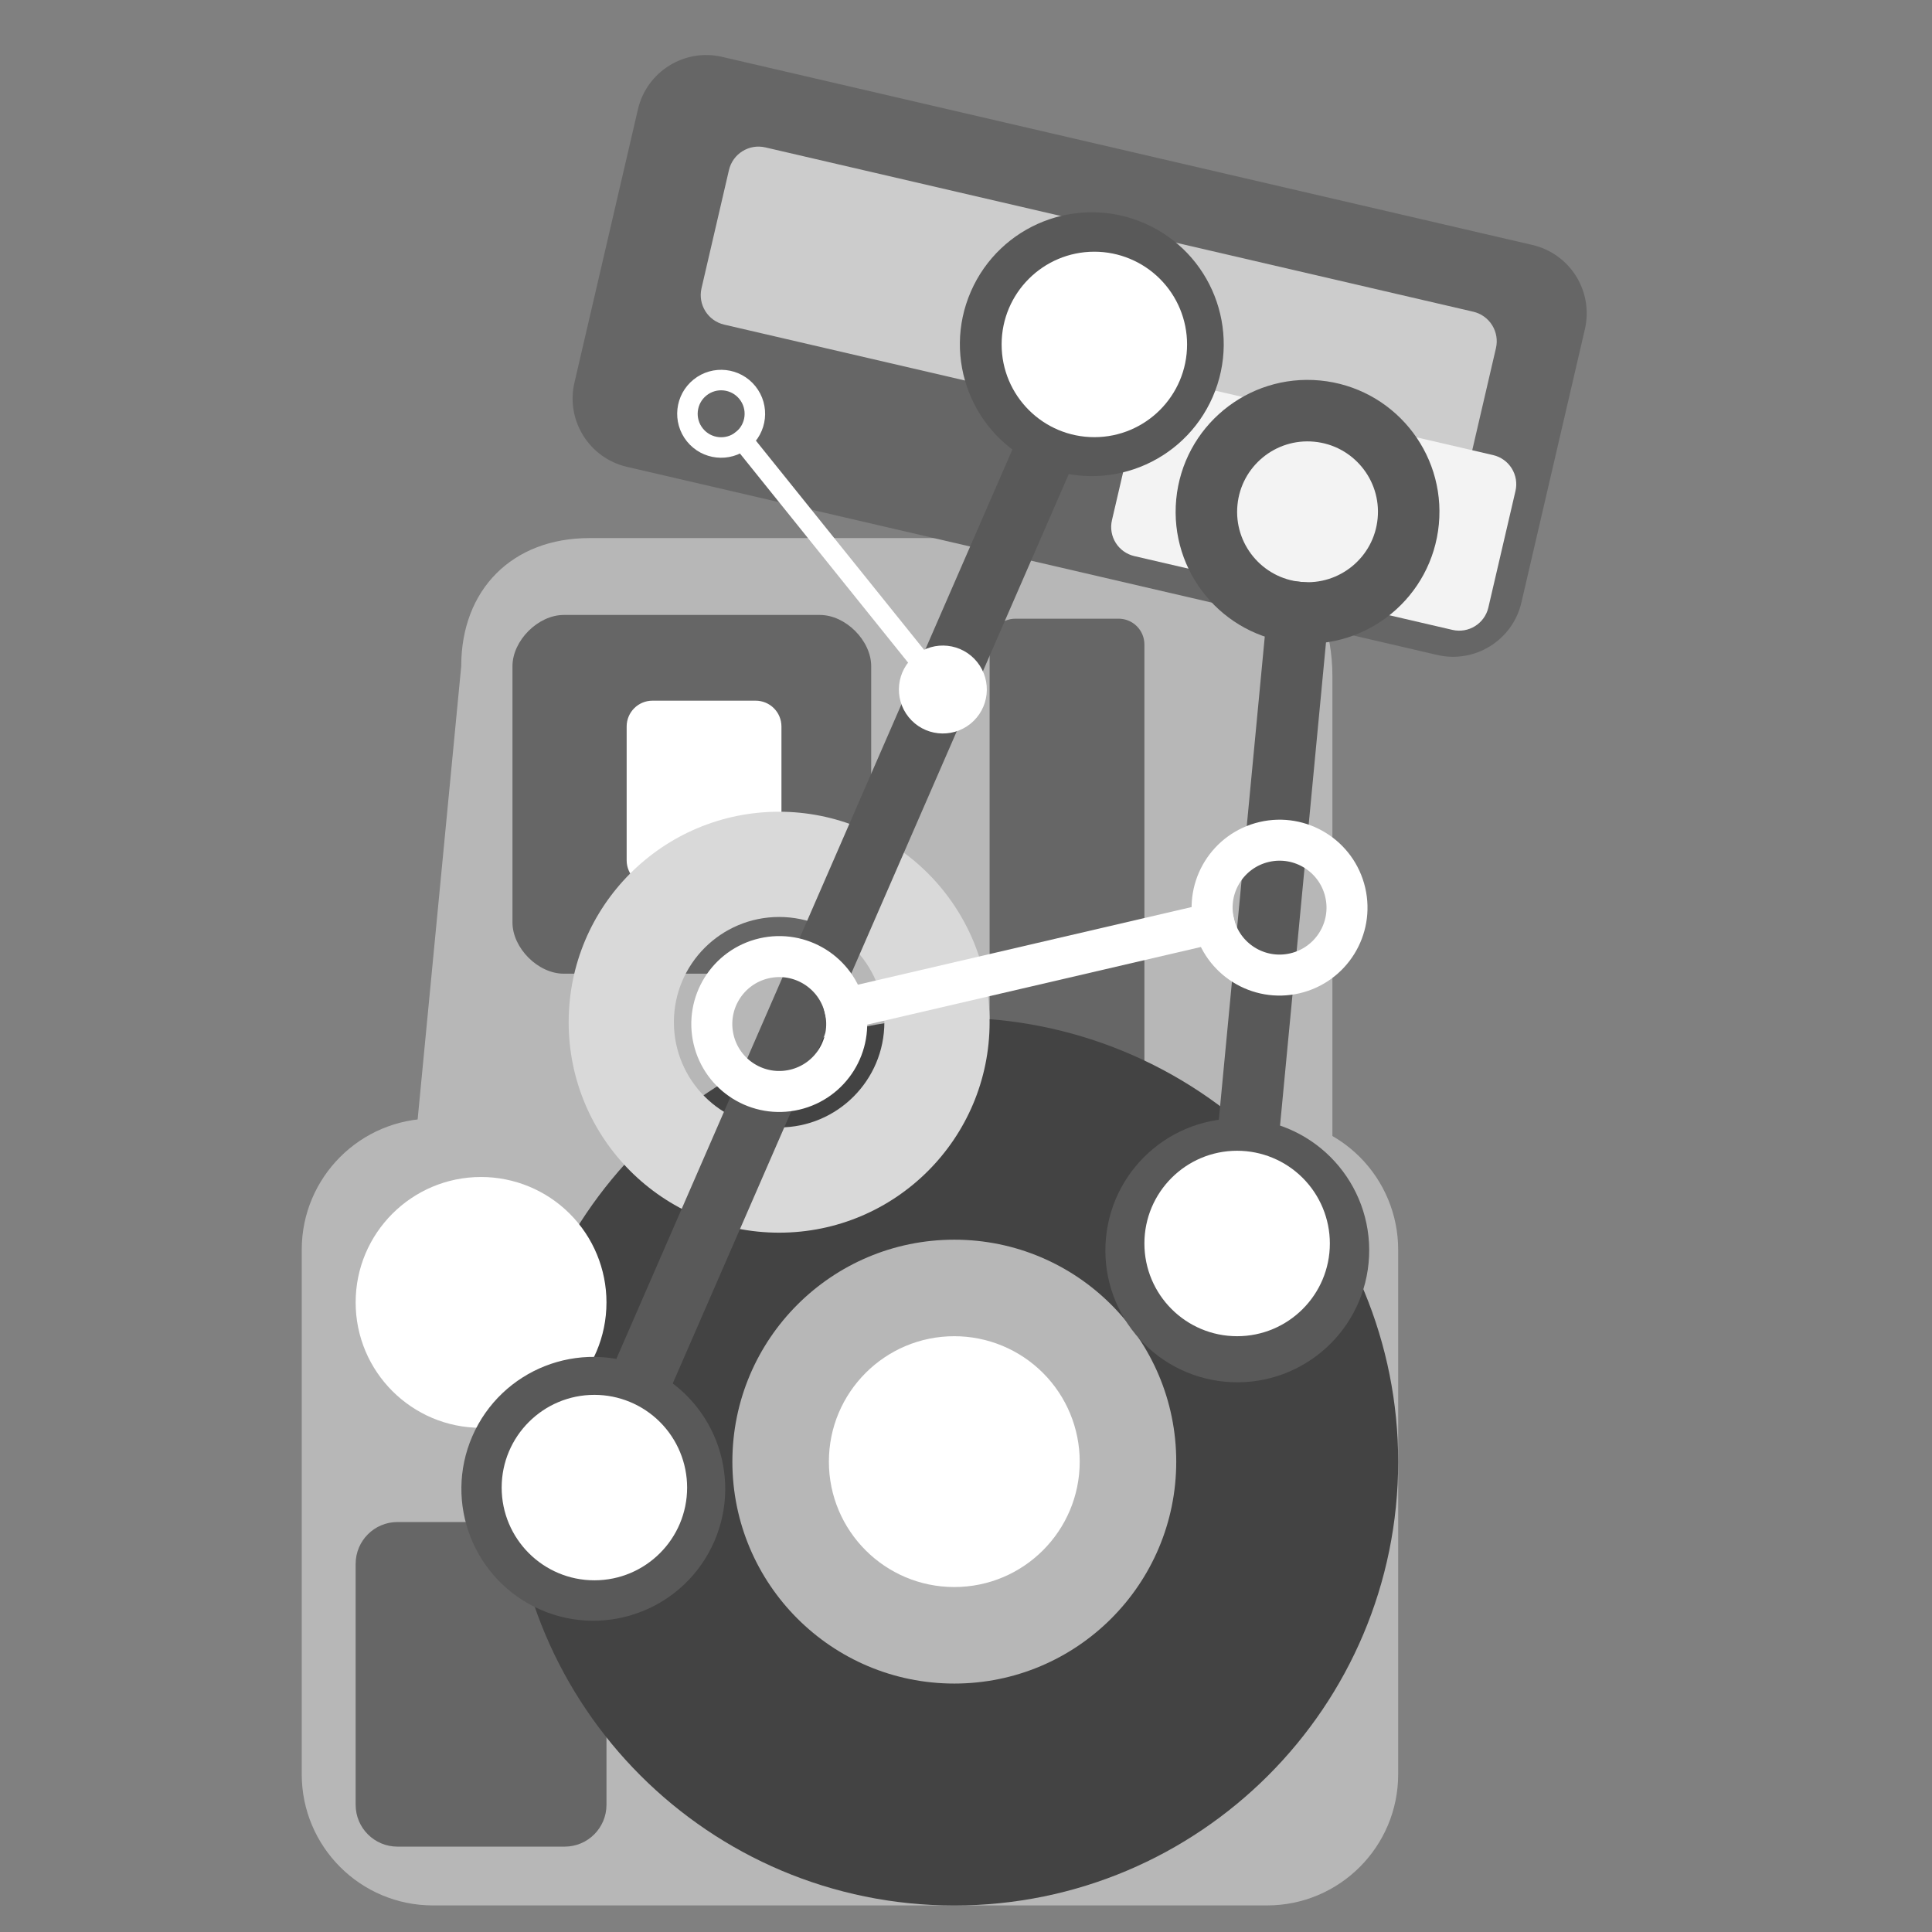 <svg version="1.1" viewBox="0.0 0.0 377 377" fill="none" stroke="none" stroke-linecap="square" stroke-miterlimit="10" xmlns:xlink="http://www.w3.org/1999/xlink" xmlns="http://www.w3.org/2000/svg">
  <rect x="0.0" y="0.0" width="377" height="377" fill="#808080" stroke="none"/>
  <clipPath id="g7d03849c6f_0_81">
    <path d="m0 0l377 0l0 377-377 0l0 -377" clip-rule="nonzero"/>
  </clipPath>
  <g clip-path="url(#g7d03849c6f_0_81)">
    <path fill="#000000" fill-opacity="0" d="m0 0l377 0l0 377-377 0z" fill-rule="evenodd"/>
    <path fill="#b7b7b7" d="m90 130 l0 0c0 -15 10 -25 25 -25 l120 0c5 0 13 2 18 7 c4 4 7 11 7 20 l0 102 l-180 0"/>
    <path fill="#666666" d="m100 130 c0 -5 5 -10 10 -10 l50 0 c5 0 10 5 10 10 l0 50 c0 5 -5 10 -10 10 l-50 0c-5 0 -10 -5 -10 -10z"/>
    <path fill="#b7b7b7" d="m58.879 243.861l0 0c0 -14.134 11.458 -25.591 25.591 -25.591l162.771 0c6.787 0 13.296 2.696 18.096 7.495c4.799 4.799 7.495 11.308 7.495 18.096l0 102.361c0 14.134 -11.457 25.591 -25.591 25.591l-162.771 0c-14.134 0 -25.591 -11.458 -25.591 -25.591z"/>
	<path fill="#666666" d="m124.483 21.334l0 0c1.711 -7.364 9.067 -11.948 16.431 -10.238l158.119 36.707c3.536 0.821 6.602 3.013 8.521 6.094c1.92 3.081 2.537 6.799 1.715 10.335l-12.388 53.333c-1.711 7.364 -9.067 11.948 -16.431 10.238l-158.119 -36.707c-7.364 -1.71 -11.947 -9.065 -10.237 -16.429z"/>
	<path fill="#666666" d="m193.108 125.761l0 0c0 -2.78 2.254 -5.034 5.034 -5.034l20.136 0l0 0c1.335 0 2.616 0.53 3.56 1.474c0.944 0.944 1.474 2.225 1.474 3.56l0 109.743c0 2.78 -2.254 5.034 -5.034 5.034l-20.136 0c-2.78 0 -5.034 -2.254 -5.034 -5.034z"/>
	<path fill="#cccccc" d="m142.243 33.188l0 0c0.739 -3.183 3.919 -5.165 7.103 -4.426l138.141 32.064c1.529 0.355 2.854 1.302 3.684 2.634c0.83 1.332 1.097 2.939 0.742 4.468l-5.354 23.055c-0.739 3.183 -3.919 5.165 -7.103 4.426l-138.141 -32.064l0 0c-3.183 -0.739 -5.165 -3.918 -4.425 -7.102z"/>
	<path fill="#f3f3f3" d="m222.273 78.769l0 0c0.731 -3.14 3.869 -5.095 7.009 -4.366l62.077 14.401c1.508 0.35 2.815 1.284 3.633 2.598c0.818 1.314 1.081 2.899 0.73 4.406l-5.291 22.74c-0.731 3.14 -3.869 5.095 -7.009 4.366l-62.077 -14.401c-3.14 -0.729 -5.094 -3.864 -4.363 -7.004z"/>
	<path fill="#666666" d="m69.399 305.16l0 0c0 -4.505 3.652 -8.158 8.158 -8.158l32.63 0l0 0c2.164 0 4.238 0.859 5.768 2.389c1.53 1.53 2.389 3.605 2.389 5.768l0 47.023c0 4.505 -3.652 8.158 -8.158 8.158l-32.63 0c-4.505 0 -8.158 -3.652 -8.158 -8.158z"/>
	<path fill="#434343" d="m99.604 285.213l0 0c0 -47.836 38.778 -86.614 86.614 -86.614l0 0c22.972 0 45.002 9.125 61.245 25.369c16.243 16.243 25.369 38.274 25.369 61.245l0 0c0 47.836 -38.779 86.614 -86.614 86.614l0 0c-47.836 0 -86.614 -38.779 -86.614 -86.614zm43.307 0l0 0c0 23.918 19.389 43.307 43.307 43.307c23.918 0 43.307 -19.389 43.307 -43.307c0 -23.918 -19.389 -43.307 -43.307 -43.307l0 0c-23.918 0 -43.307 19.389 -43.307 43.307z"/>
	<path fill="#000000" fill-opacity="0.0" d="m239.0 269.617l18.583 -195.37"/>
	<path stroke="#595959" stroke-width="12.0" stroke-linejoin="round" stroke-linecap="butt" d="m243.306 224.341l9.97 -104.819"/>
	<path fill="#595959" stroke="#595959" stroke-width="12.0" stroke-linecap="butt" d="m239.568 263.644c-10.853 -1.032 -18.814 -10.667 -17.782 -21.52c1.032 -10.853 10.667 -18.814 21.52 -17.782c10.853 1.032 18.814 10.667 17.782 21.52c-1.032 10.853 -10.667 18.814 -21.52 17.782z" fill-rule="nonzero"/>
	<path stroke="#595959" stroke-width="12.0" stroke-linecap="butt" d="m257.015 80.22c10.853 1.032 18.814 10.667 17.782 21.52c-1.032 10.853 -10.667 18.814 -21.52 17.782c-10.853 -1.032 -18.814 -10.667 -17.782 -21.52c1.032 -10.853 10.667 -18.814 21.52 -17.782z" fill-rule="nonzero"/>
	<path fill="#ffffff" d="m69.399 254.144l0 0c0 -13.516 10.957 -24.472 24.472 -24.472l0 0c6.49 0 12.715 2.578 17.305 7.168c4.589 4.589 7.168 10.814 7.168 17.305l0 0c0 13.516 -10.957 24.472 -24.472 24.472l0 0c-13.516 0 -24.472 -10.957 -24.472 -24.472z"/>
	<path fill="#ffffff" d="m122.283 141.761l0 0c0 -2.78 2.254 -5.034 5.034 -5.034l20.136 0l0 0c1.335 0 2.616 0.53 3.56 1.474c0.944 0.944 1.474 2.225 1.474 3.56l0 26.121c0 2.78 -2.254 5.034 -5.034 5.034l-20.136 0c-2.78 0 -5.034 -2.254 -5.034 -5.034z"/>
	<path fill="#d9d9d9" d="m110.966 199.467l0 0c0 -22.683 18.388 -41.071 41.071 -41.071l0 0c10.893 0 21.339 4.327 29.041 12.029c7.702 7.702 12.029 18.149 12.029 29.041l0 0c0 22.683 -18.388 41.071 -41.071 41.071l0 0c-22.683 0 -41.071 -18.388 -41.071 -41.071zm20.535 0l0 0c0 11.341 9.194 20.535 20.535 20.535c11.341 0 20.535 -9.194 20.535 -20.535c0 -11.341 -9.194 -20.535 -20.535 -20.535l0 0c-11.341 0 -20.535 9.194 -20.535 20.535z"/>
	<path fill="#000000" fill-opacity="0.0" d="m105.499 314.118l117.827 -270.551"/>
	<path stroke="#595959" stroke-width="12.0" stroke-linejoin="round" stroke-linecap="butt" d="m123.658 272.421l81.508 -187.157"/>
	<path fill="#595959" stroke="#595959" stroke-width="12.0" stroke-linecap="butt" d="m107.894 308.617c-9.995 -4.353 -14.569 -15.985 -10.216 -25.98c4.353 -9.995 15.985 -14.569 25.98 -10.216c9.995 4.353 14.569 15.985 10.216 25.98c-4.353 9.995 -15.985 14.569 -25.98 10.216z" fill-rule="nonzero"/>
	<path fill="#595959" stroke="#595959" stroke-width="12.0" stroke-linecap="butt" d="m220.93 49.068c9.995 4.353 14.569 15.985 10.216 25.98c-4.353 9.995 -15.985 14.569 -25.98 10.216c-9.995 -4.353 -14.569 -15.985 -10.216 -25.98c4.353 -9.995 15.985 -14.569 25.98 -10.216z" fill-rule="nonzero"/>
	<path fill="#000000" fill-opacity="0.0" d="m135.345 203.712l131.055 -30.488"/>
	<path stroke="#ffffff" stroke-width="8.0" stroke-linejoin="round" stroke-linecap="butt" d="m164.877 196.842l71.992 -16.748"/>
	<path stroke="#ffffff" stroke-width="8.0" stroke-linecap="butt" d="m139.241 202.806c-1.647 -7.079 2.757 -14.153 9.836 -15.8c7.079 -1.647 14.153 2.757 15.8 9.836c1.647 7.079 -2.757 14.153 -9.836 15.8c-7.079 1.647 -14.153 -2.757 -15.8 -9.836z" fill-rule="nonzero"/>
	<path stroke="#ffffff" stroke-width="8.0" stroke-linecap="butt" d="m262.504 174.13c1.647 7.079 -2.757 14.153 -9.836 15.8c-7.079 1.647 -14.153 -2.757 -15.8 -9.836c-1.647 -7.079 2.757 -14.153 9.836 -15.8c7.079 -1.647 14.153 2.757 15.8 9.836z" fill-rule="nonzero"/>
	<path fill="#ffffff" d="m161.745 285.213l0 0c0 -13.516 10.957 -24.472 24.472 -24.472l0 0c6.49 0 12.715 2.578 17.305 7.168c4.589 4.589 7.168 10.814 7.168 17.305l0 0c0 13.516 -10.957 24.472 -24.472 24.472l0 0c-13.516 0 -24.472 -10.957 -24.472 -24.472z"/>
	<path fill="#ffffff" d="m195.451 67.21l0 0c0 -9.993 8.101 -18.094 18.094 -18.094l0 0c4.799 0 9.401 1.906 12.795 5.3c3.393 3.393 5.3 7.996 5.3 12.795l0 0c0 9.993 -8.101 18.094 -18.094 18.094l0 0c-9.993 0 -18.094 -8.101 -18.094 -18.094z"/>
	<path fill="#ffffff" d="m97.892 290.279l0 0c0 -9.993 8.101 -18.095 18.094 -18.095l0 0c4.799 0 9.401 1.906 12.795 5.3c3.393 3.393 5.3 7.996 5.3 12.795l0 0c0 9.993 -8.101 18.094 -18.094 18.094l0 0c-9.993 0 -18.094 -8.101 -18.094 -18.094z"/>
	<path fill="#ffffff" d="m223.312 242.646l0 0c0 -9.993 8.101 -18.094 18.094 -18.094l0 0c4.799 0 9.401 1.906 12.795 5.3c3.393 3.393 5.3 7.996 5.3 12.795l0 0c0 9.993 -8.101 18.094 -18.094 18.094l0 0c-9.993 0 -18.094 -8.101 -18.094 -18.094z"/>
	<path fill="#000000" fill-opacity="0.0" d="m135.345 74.056l54.016 67.181"/>
	<path stroke="#ffffff" stroke-width="4.0" stroke-linejoin="round" stroke-linecap="butt" d="m144.845 85.871l35.017 43.552"/>
	<path stroke="#ffffff" stroke-width="4.0" stroke-linecap="butt" d="m136.598 75.615c2.832 -2.277 6.974 -1.827 9.251 1.005c2.277 2.832 1.827 6.974 -1.005 9.251c-2.832 2.277 -6.974 1.827 -9.251 -1.005c-2.277 -2.832 -1.827 -6.974 1.005 -9.251z" fill-rule="nonzero"/>
	<path fill="#ffffff" stroke="#ffffff" stroke-width="4.0" stroke-linecap="butt" d="m188.108 139.678c-2.832 2.277 -6.974 1.827 -9.251 -1.005c-2.277 -2.832 -1.827 -6.974 1.005 -9.251c2.832 -2.277 6.974 -1.827 9.251 1.005c2.277 2.832 1.827 6.974 -1.005 9.251z" fill-rule="nonzero"/>
      </g>
    </svg>
    
